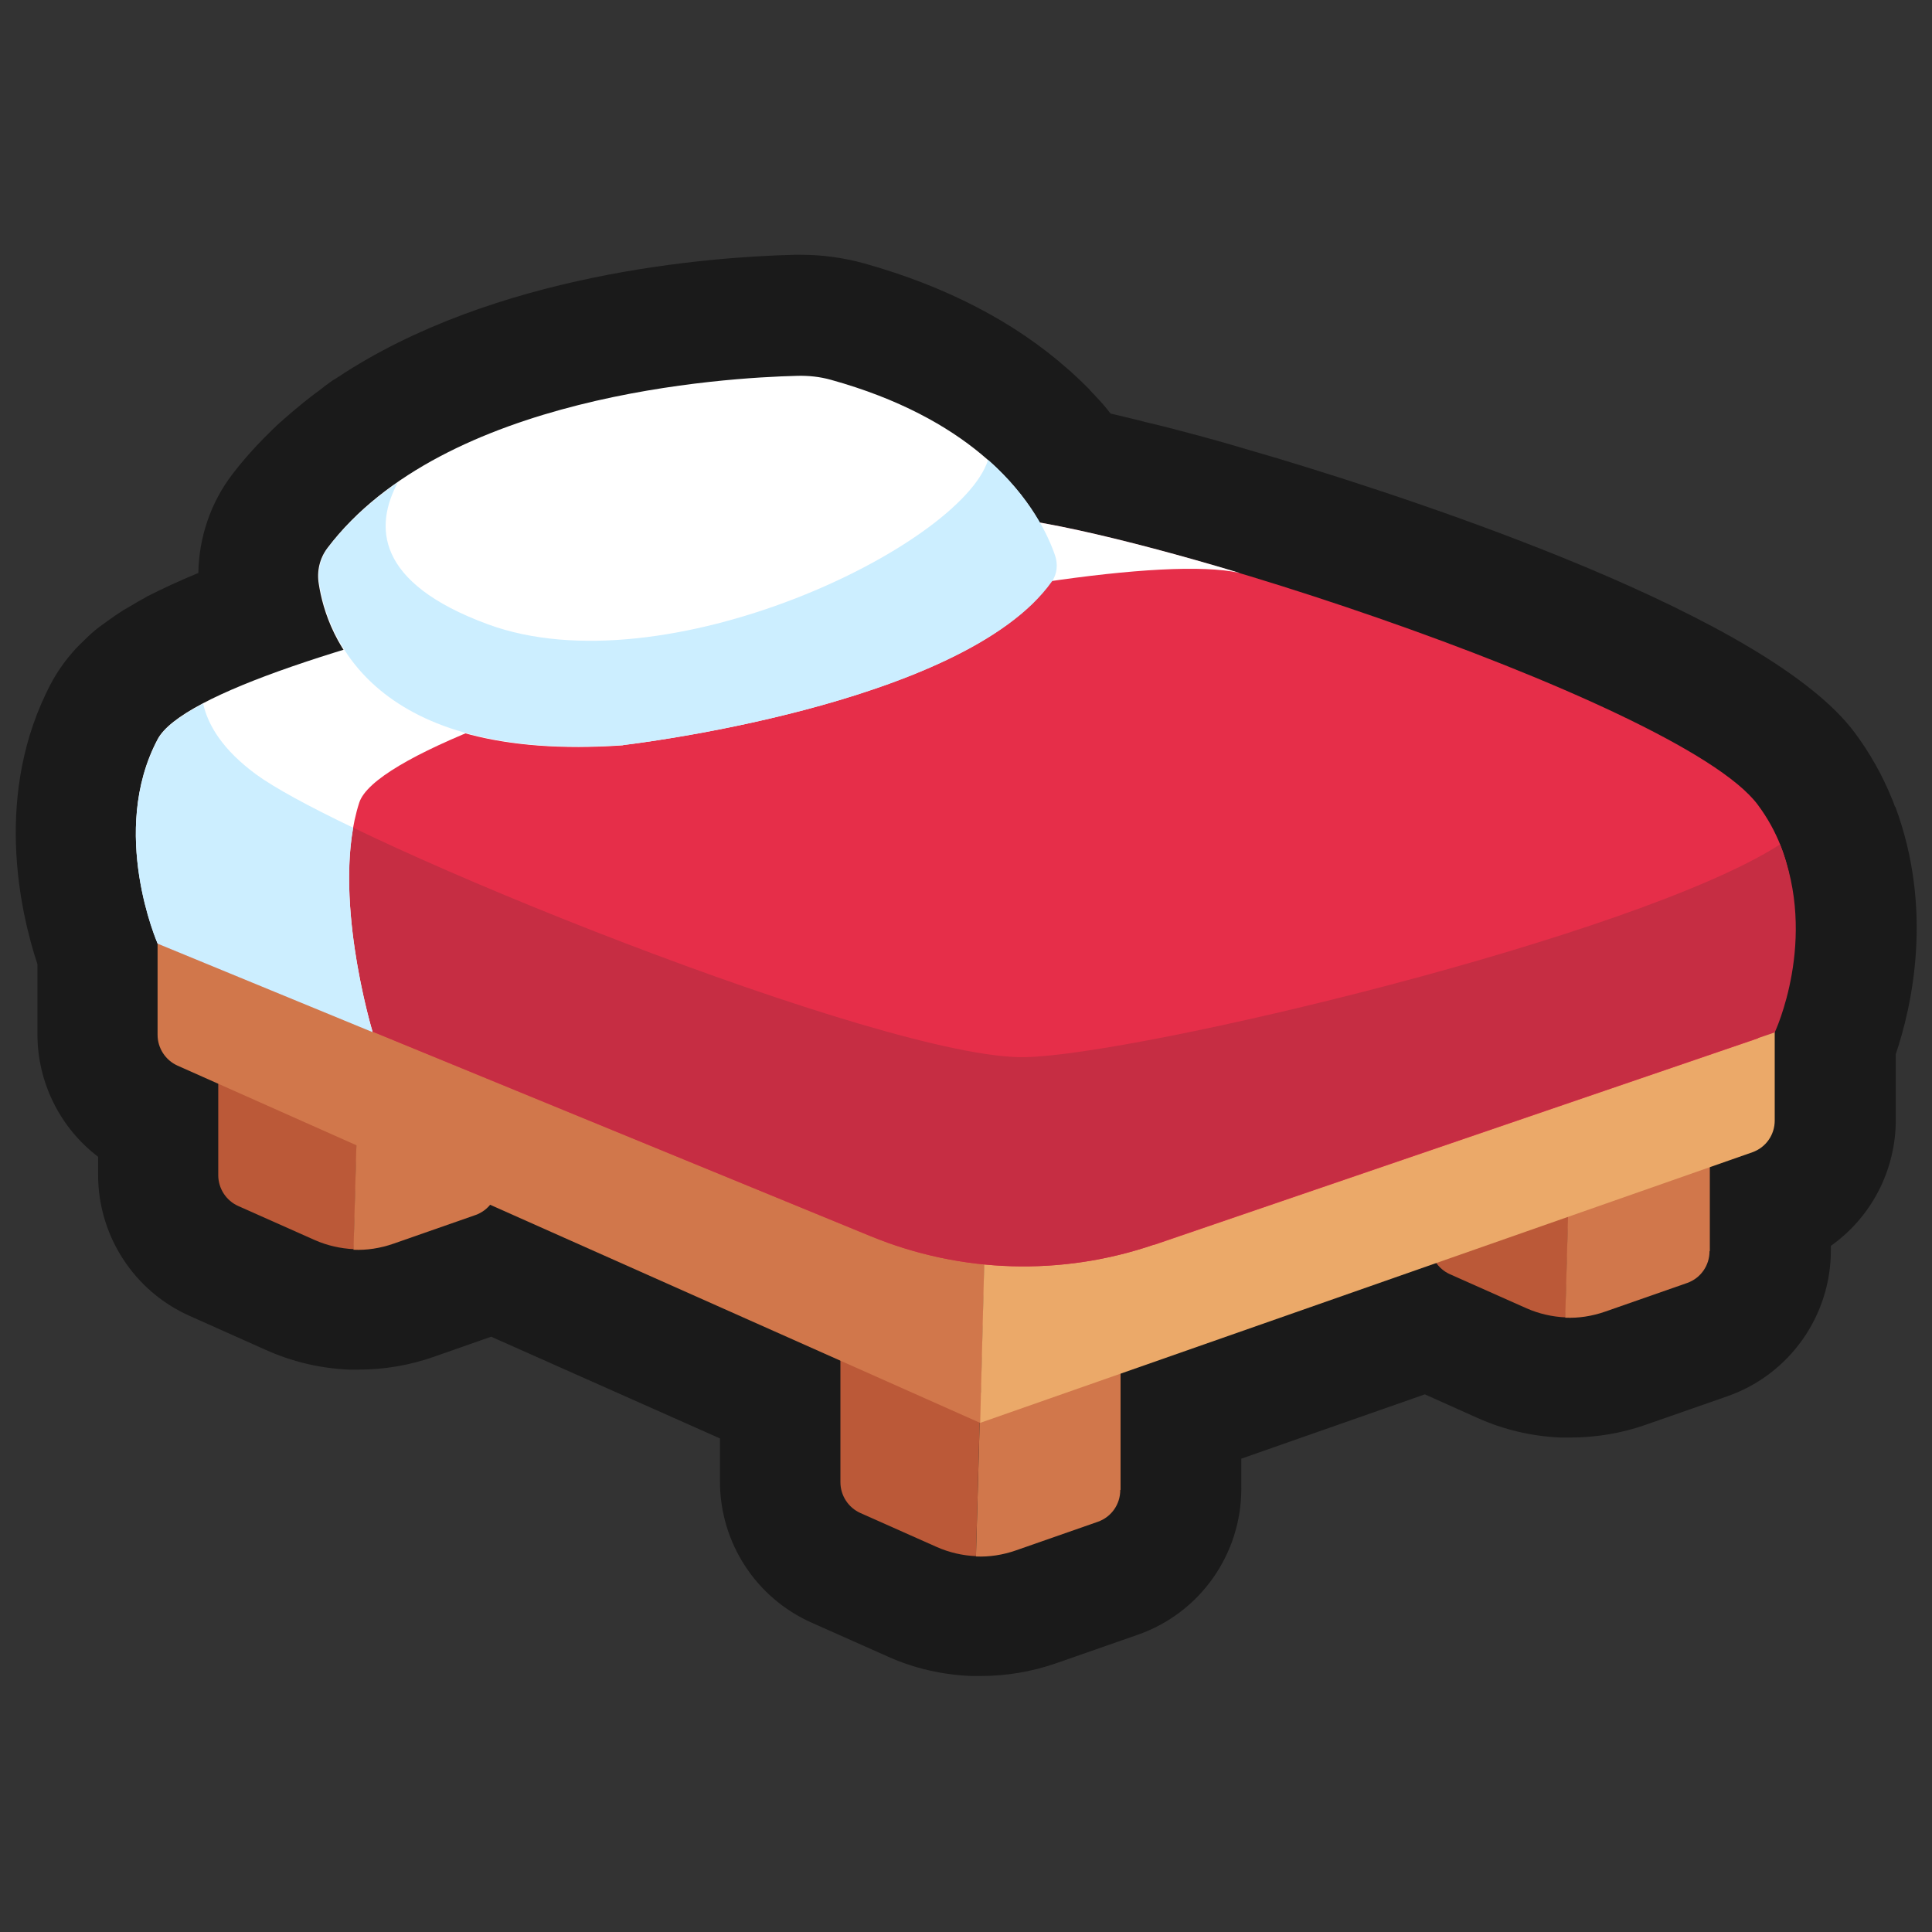 <?xml version="1.0" encoding="UTF-8"?>
<svg id="Layer_2" data-name="Layer 2" xmlns="http://www.w3.org/2000/svg" viewBox="0 0 64 64">
  <rect x="0" y="0" width="64" height="64" fill="#333333" stroke="none"/>
  <defs>
    <style>
      .cls-1 {
        fill: #d1774b;
      }

      .cls-1, .cls-2, .cls-3, .cls-4, .cls-5, .cls-6, .cls-7, .cls-8, .cls-9 {
        stroke-width: 0px;
      }

      .cls-2, .cls-3 {
        fill: #1a1a1a;
      }

      .cls-3 {
        opacity: 0;
      }

      .cls-4 {
        fill: #e62e49;
      }

      .cls-5 {
        fill: #eba969;
      }

      .cls-6 {
        fill: #cef;
      }

      .cls-7 {
        fill: #fff;
      }

      .cls-8 {
        fill: #c62d43;
      }

      .cls-9 {
        fill: #bb5938;
      }
    </style>
  </defs>
  <g id="Exports_2" data-name="Exports 2">
    <g>
      <rect class="cls-3" width="64" height="64"/>
      <g>
        <path class="cls-2" d="M62.78,26.74s-.11-.3-.12-.31c-.31-.76-.72-1.49-1.22-2.16-2.87-3.86-14.25-7.62-19.13-9.09-.04-.01-1.67-.49-1.67-.49-.45-.13-.9-.25-1.31-.36l-.23-.06c-.37-.1-.73-.19-1.16-.29l-.15-.04c-.36-.09-.7-.17-1-.24-.02-.02-.09-.11-.11-.14-.17-.21-.36-.41-.56-.62-.02-.02-.03-.03-.04-.05-.2-.2-.41-.4-.62-.59h0s-.05-.04-.07-.06c-1.78-1.58-4.06-2.76-6.78-3.52-.66-.18-1.36-.28-2.07-.28h-.21c-2.85.07-9.96.61-15.16,4.07-.09.05-.18.11-.26.17-.1.07-.19.14-.29.22-.4.29-.79.61-1.2.97-.11.1-.22.19-.32.29-.53.51-.96.98-1.34,1.47-.02.03-.05.06-.07.09-.71.93-1.1,2.08-1.12,3.26-.63.26-1.19.52-1.68.77-.02,0-.03.02-.05.03-.19.1-.36.2-.54.31-.07.04-.16.09-.21.12-.2.13-.38.25-.54.37-.08.06-.18.13-.25.18-.2.15-.36.3-.53.47-.09.09-.19.18-.27.27-.32.35-.59.73-.8,1.12-1.93,3.64-1.04,7.57-.46,9.32v2.32c0,1.61.76,3.11,2.01,4.06v.6c0,2.02,1.19,3.85,3.03,4.67l2.53,1.13c.87.39,1.8.61,2.75.65.1,0,.21,0,.31,0,.85,0,1.69-.14,2.49-.42l1.91-.67,7.58,3.37v1.43c0,2.02,1.19,3.85,3.03,4.67l2.54,1.13c.87.39,1.8.6,2.76.64.1,0,.2,0,.3,0,.85,0,1.69-.14,2.5-.42l2.72-.95c2.05-.72,3.42-2.66,3.42-4.83v-1l6.08-2.13,1.74.78c.87.39,1.8.61,2.76.65.1,0,.32,0,.32,0,.85,0,1.69-.14,2.49-.42l2.72-.95c2.05-.72,3.42-2.66,3.42-4.83v-.15c1.33-.94,2.15-2.49,2.15-4.17v-2.18c.53-1.57,1.26-4.78-.02-8.21Z"/>
        <g>
          <path class="cls-9" d="M51.86,43.64l.15-5.42-4.64-2.06v5.03c0,.44.26.84.66,1.02l2.54,1.13c.41.18.85.28,1.29.3Z"/>
          <path class="cls-1" d="M56.64,41.44v-4.95l-4.64,1.74-.15,5.42c.44.02.89-.05,1.32-.2l2.72-.95c.45-.16.74-.58.74-1.05Z"/>
        </g>
        <g>
          <path class="cls-9" d="M11.72,41.38l.15-5.42-4.64-2.06v5.03c0,.44.26.84.66,1.02l2.54,1.13c.41.18.85.28,1.29.3Z"/>
          <path class="cls-1" d="M16.5,39.19v-4.95l-4.64,1.74-.15,5.42c.44.02.89-.05,1.32-.2l2.72-.95c.45-.16.74-.58.74-1.05Z"/>
        </g>
        <g>
          <path class="cls-9" d="M32.33,51.55l.15-5.42-4.64-2.06v5.03c0,.44.26.84.66,1.02l2.54,1.13c.41.18.85.28,1.29.3Z"/>
          <path class="cls-1" d="M37.12,49.35v-4.95l-4.64,1.74-.15,5.42c.44.02.89-.05,1.32-.2l2.72-.95c.45-.16.74-.58.74-1.05Z"/>
        </g>
        <polygon class="cls-5" points="5.22 29.46 32.64 40.8 58.8 31.82 32.01 22.44 5.22 29.46"/>
        <path class="cls-1" d="M5.22,29.46v4.82c0,.44.26.84.66,1.02l26.6,11.84.16-6.33L5.22,29.46Z"/>
        <path class="cls-5" d="M32.48,47.13l25.57-8.96c.45-.16.74-.58.74-1.05v-5.3l-26.16,8.98-.16,6.33Z"/>
        <g>
          <path class="cls-4" d="M38.23,41.24l20-6.84s2.61-4.23,0-7.74-22.32-9.81-25.83-9.54c-3.51.27-25.21,4.32-26.83,7.38s-.35,6.75-.35,6.75l23.62,9.7c2.99,1.23,6.33,1.33,9.39.28Z"/>
          <path class="cls-8" d="M58.97,27.97c-4.75,3.06-21.3,6.98-25.02,7.05-4.59.09-22.33-7.07-25.47-9.38-1.1-.81-1.59-1.62-1.75-2.34l-1.51,7.95,23.62,9.7c2.99,1.23,6.33,1.33,9.39.28l20.56-7.03s1.45-3.07.17-6.24Z"/>
          <path class="cls-7" d="M41.07,18.98s0,0,0,0c-3.96-1.19-7.39-1.96-8.67-1.87-3.51.27-25.56,4.32-27.18,7.38-1.62,3.06,0,6.75,0,6.75l7.12,2.93s-1.4-4.61-.44-7.58c.96-2.98,24.25-8.71,29.17-7.61Z"/>
          <path class="cls-7" d="M20.65,24.68s9.95-1.14,13.57-4.71c.62-.61.79-1.54.4-2.32-.72-1.45-2.56-3.81-7.1-5.07-.36-.1-.73-.14-1.11-.13-2.43.06-11.71.62-15.56,5.7-.26.34-.36.77-.29,1.19.26,1.71,1.75,5.93,10.08,5.35Z"/>
          <path class="cls-6" d="M12.34,34.18s-1.16-3.83-.64-6.76c-1.48-.71-2.62-1.33-3.22-1.77-1.1-.81-1.59-1.62-1.75-2.34-.78.41-1.31.81-1.51,1.2-1.62,3.06,0,6.75,0,6.75l7.12,2.93Z"/>
          <path class="cls-6" d="M32.73,15.24c-.92,2.86-10.7,7.6-16.57,5.44-3.75-1.38-3.75-3.27-2.98-4.7-.88.61-1.67,1.32-2.31,2.16-.26.34-.36.78-.29,1.2.27,1.71,1.76,5.92,10.08,5.34,0,0,11.24-1.29,14.18-5.41.18-.25.21-.58.11-.87-.23-.67-.81-1.92-2.21-3.16Z"/>
        </g>
      </g>
    </g>
  </g>
</svg>